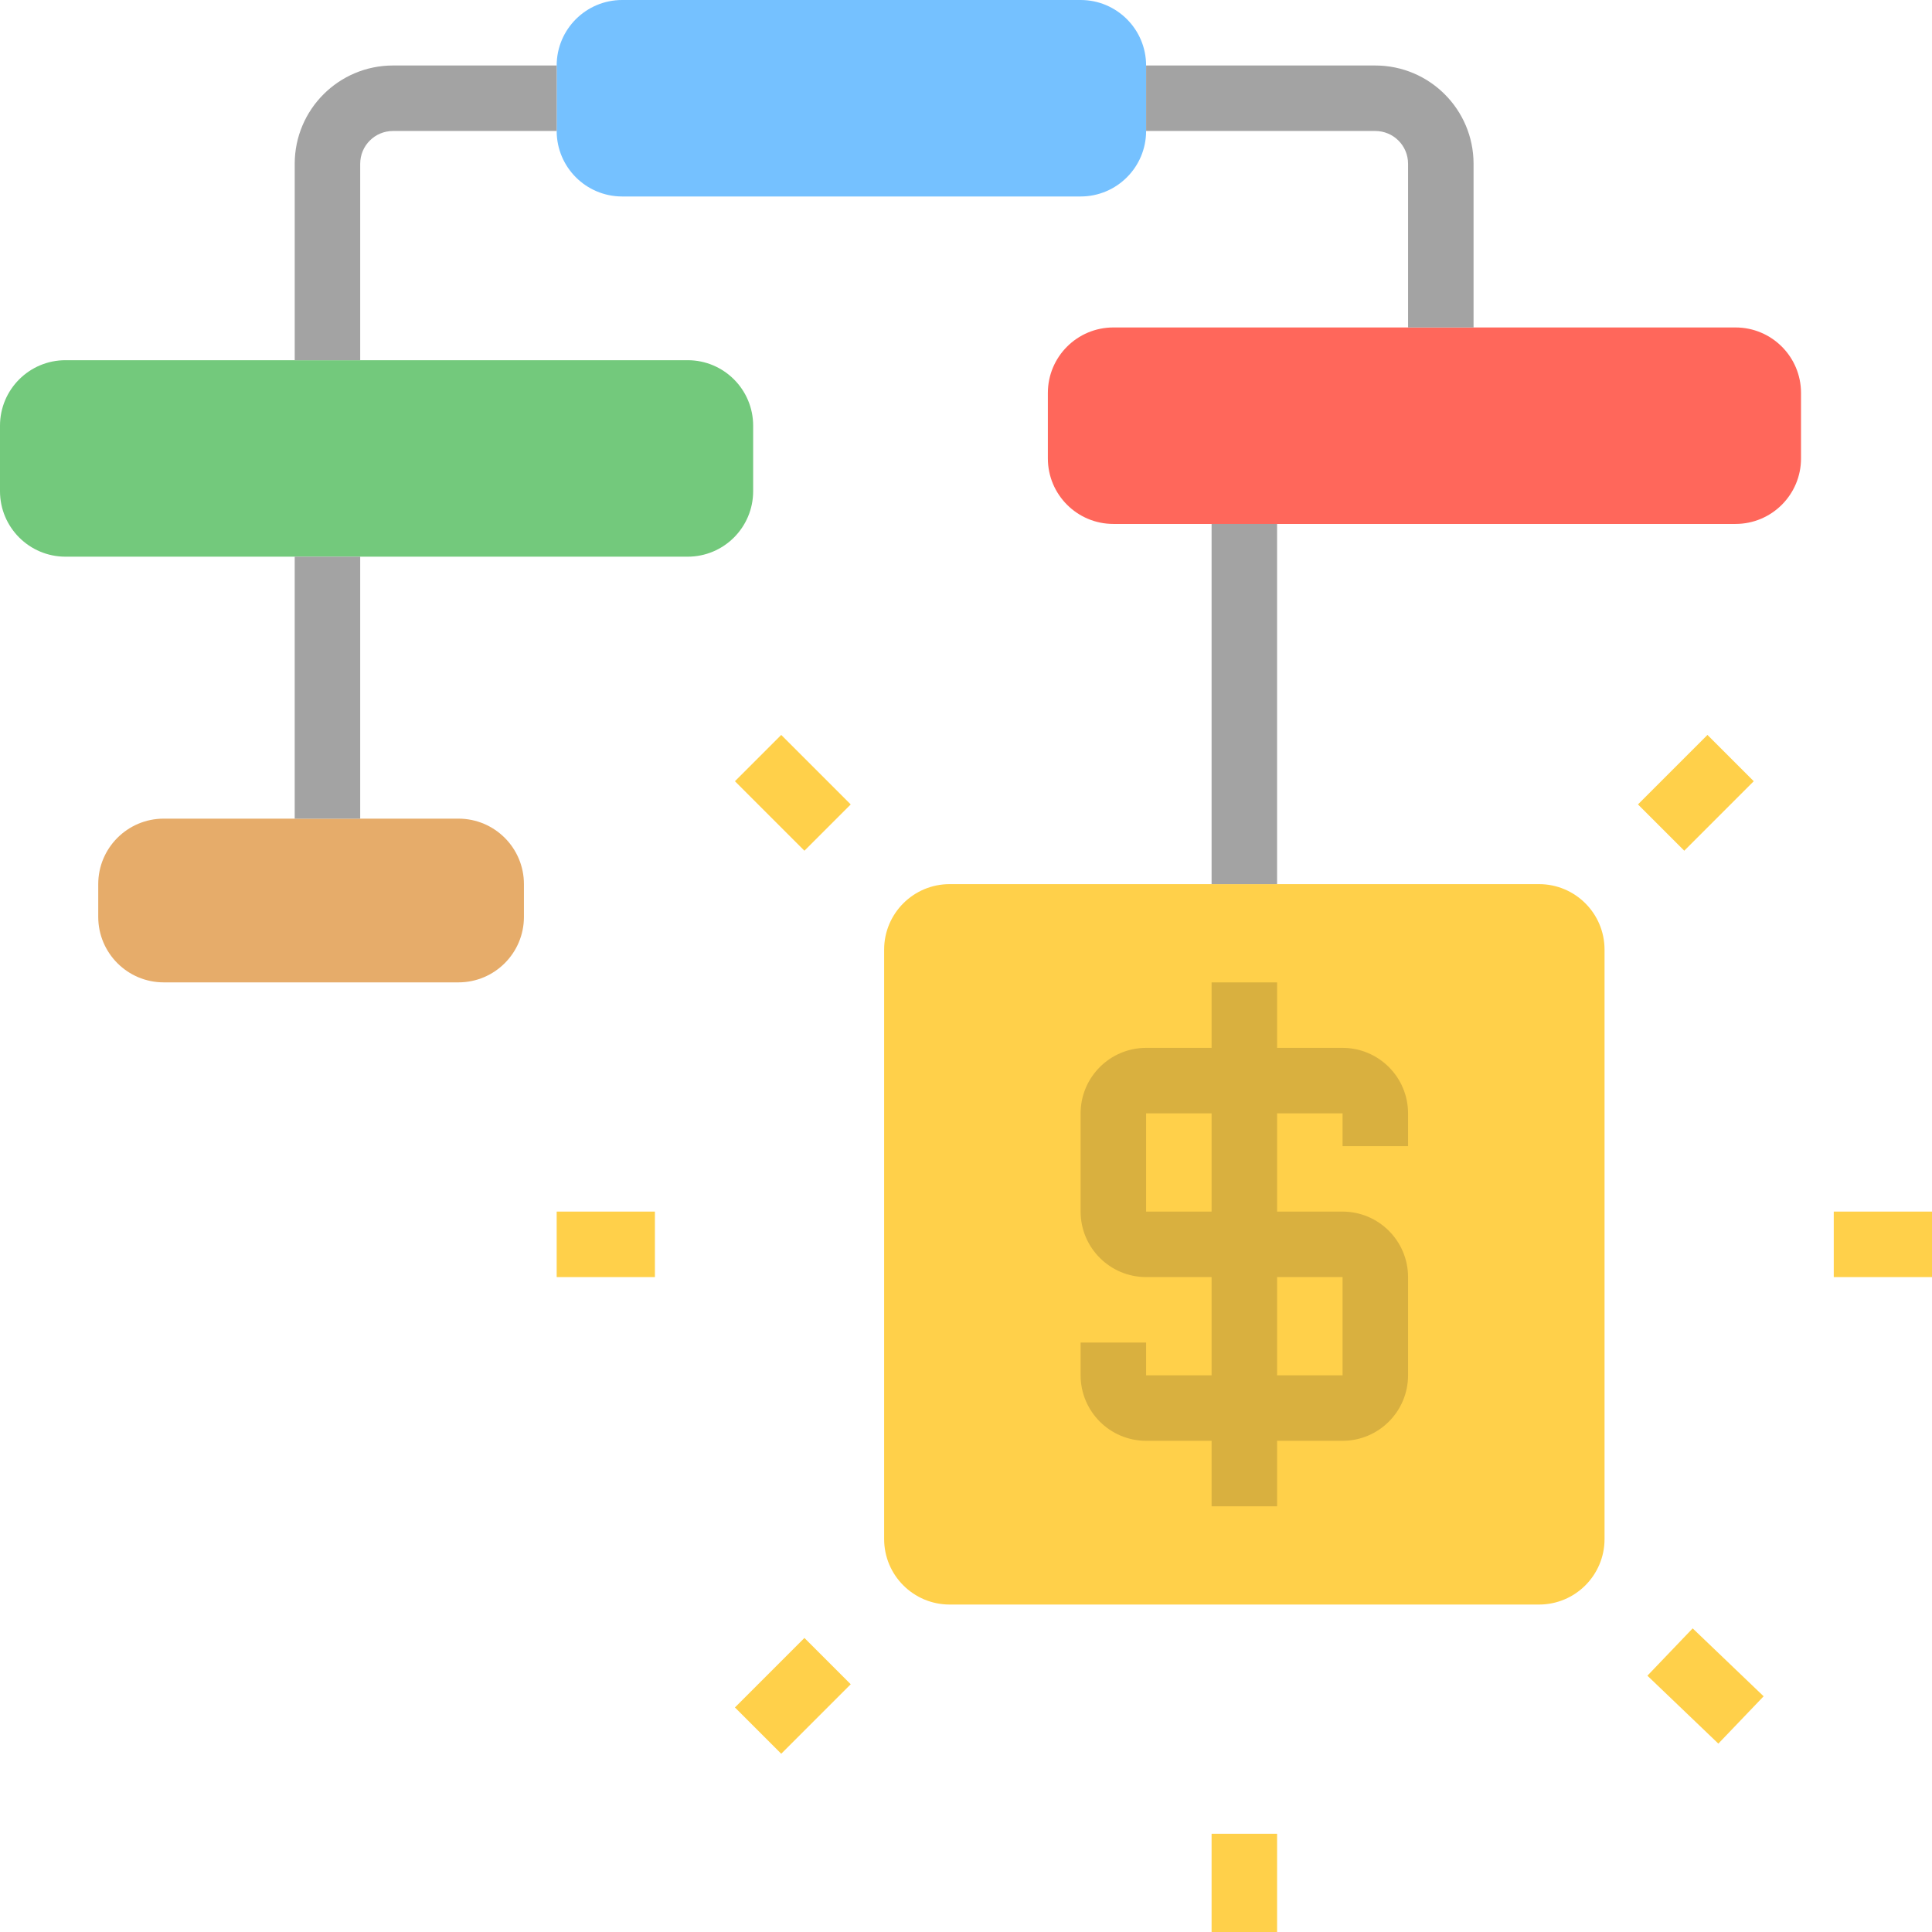 <svg height="472pt" viewBox="0 0 472 472" width="472pt" xmlns="http://www.w3.org/2000/svg"><path d="m16 88h152c8.836 0 16 7.164 16 16v16c0 8.836-7.164 16-16 16h-152c-8.836 0-16-7.164-16-16v-16c0-8.836 7.164-16 16-16zm0 0" fill="#73c97c"/><path d="m152 0h112c8.836 0 16 7.164 16 16v16c0 8.836-7.164 16-16 16h-112c-8.836 0-16-7.164-16-16v-16c0-8.836 7.164-16 16-16zm0 0" fill="#75c1ff"/><path d="m272 80h152c8.836 0 16 7.164 16 16v16c0 8.836-7.164 16-16 16h-152c-8.836 0-16-7.164-16-16v-16c0-8.836 7.164-16 16-16zm0 0" fill="#ff675b"/><path d="m40 200h72c8.836 0 16 7.164 16 16v8c0 8.836-7.164 16-16 16h-72c-8.836 0-16-7.164-16-16v-8c0-8.836 7.164-16 16-16zm0 0" fill="#e6ac6a"/><path d="m232 216h144c8.836 0 16 7.164 16 16v144c0 8.836-7.164 16-16 16h-144c-8.836 0-16-7.164-16-16v-144c0-8.836 7.164-16 16-16zm0 0" fill="#ffd04a"/><path d="m344 280v-8c-.012-8.832-7.168-15.988-16-16h-16v-16h-16v16h-16c-8.832.012-15.988 7.168-16 16v24c.012 8.832 7.168 15.988 16 16h16v24h-16v-8h-16v8c.012 8.832 7.168 15.988 16 16h16v16h16v-16h16c8.832-.012 15.988-7.168 16-16v-24c-.012-8.832-7.168-15.988-16-16h-16v-24h16v8zm-16 32v24h-16v-24zm-32-16h-16v-24h16zm0 0" fill="#d9b03f"/><path d="m88 88h-16v-48c.016-13.25 10.75-23.984 24-24h40v16h-40c-4.418.004-7.996 3.582-8 8zm0 0" fill="#a3a3a3"/><path d="m360 80h-16v-40c-.004-4.418-3.582-7.996-8-8h-56v-16h56c13.25.016 23.984 10.75 24 24zm0 0" fill="#a3a3a3"/><path d="m72 136h16v64h-16zm0 0" fill="#a3a3a3"/><path d="m296 128h16v88h-16zm0 0" fill="#a3a3a3"/><g fill="#ffd04a"><path d="m296 448h16v24h-16zm0 0"/><path d="m179.547 417.141 16.977-16.977 11.312 11.312-16.977 16.977zm0 0"/><path d="m136 296h24v16h-24zm0 0"/><path d="m179.547 190.859 11.312-11.312 16.977 16.977-11.312 11.312zm0 0"/><path d="m400.164 196.523 16.977-16.977 11.312 11.312-16.977 16.977zm0 0"/><path d="m448 296h24v16h-24zm0 0"/><path d="m402.469 409.383 11.062-11.562 17.336 16.594-11.062 11.562zm0 0"/></g></svg>